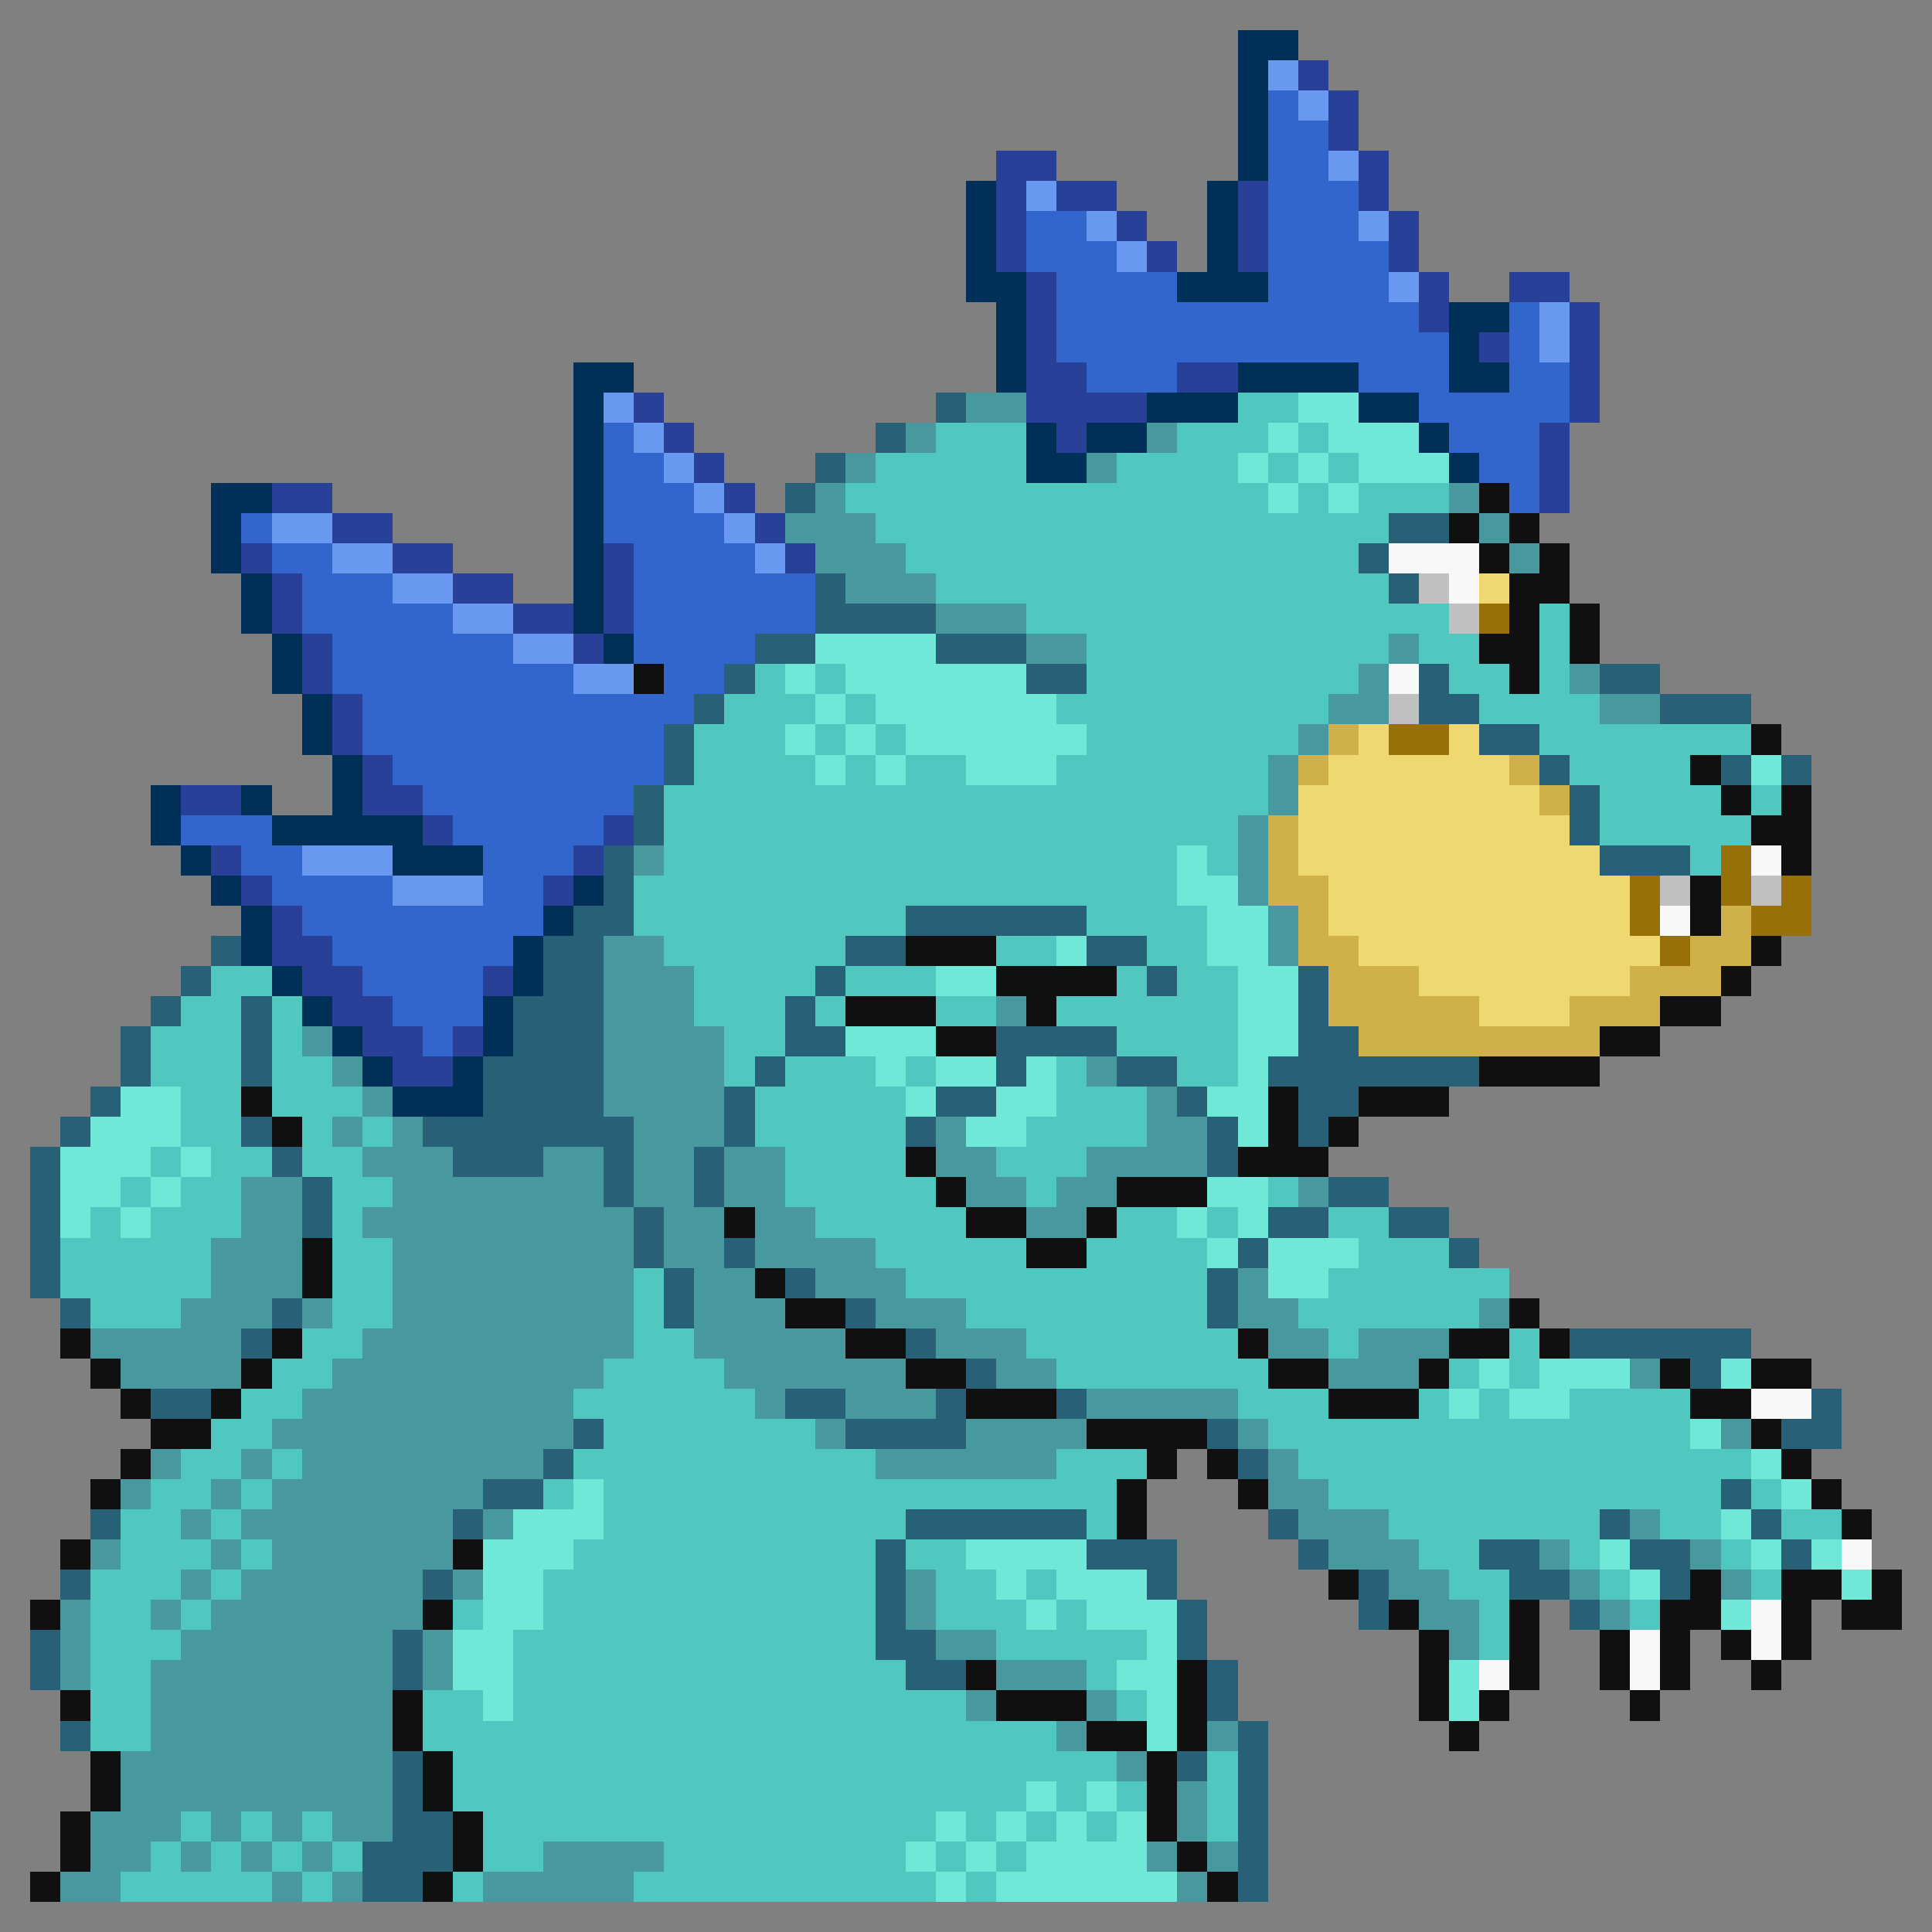 <svg xmlns="http://www.w3.org/2000/svg" viewBox="0 -0.5 64 64" shape-rendering="crispEdges">
<rect x="0" y="-0.5" width="64" height="64" fill="#808080" stroke="none"/>
<path stroke="#003058" d="M41 1h2M41 2h1M41 3h1M41 4h1M41 5h1M32 6h1M40 6h1M32 7h1M40 7h1M32 8h1M40 8h1M32 9h2M39 9h3M33 10h1M48 10h2M33 11h1M48 11h1M19 12h2M33 12h1M41 12h4M48 12h2M19 13h1M38 13h3M45 13h2M19 14h1M34 14h1M36 14h2M47 14h1M19 15h1M34 15h2M48 15h1M7 16h2M19 16h1M7 17h1M19 17h1M7 18h1M19 18h1M8 19h1M19 19h1M8 20h1M19 20h1M9 21h1M20 21h1M9 22h1M10 23h1M10 24h1M11 25h1M5 26h1M8 26h1M11 26h1M5 27h1M9 27h5M6 28h1M13 28h3M7 29h1M19 29h1M8 30h1M18 30h1M8 31h1M17 31h1M9 32h1M17 32h1M10 33h1M16 33h1M11 34h1M16 34h1M12 35h1M15 35h1M13 36h3" />
<path stroke="#6898f0" d="M42 2h1M43 3h1M44 5h1M34 6h1M36 7h1M45 7h1M37 8h1M46 9h1M51 10h1M51 11h1M20 13h1M21 14h1M22 15h1M23 16h1M9 17h2M24 17h1M11 18h2M25 18h1M13 19h2M15 20h2M17 21h2M19 22h2M10 28h3M13 29h3" />
<path stroke="#284098" d="M43 2h1M44 3h1M44 4h1M33 5h2M45 5h1M33 6h1M35 6h2M41 6h1M45 6h1M33 7h1M37 7h1M41 7h1M46 7h1M33 8h1M38 8h1M41 8h1M46 8h1M34 9h1M47 9h1M50 9h2M34 10h1M47 10h1M52 10h1M34 11h1M49 11h1M52 11h1M34 12h2M39 12h2M52 12h1M21 13h1M34 13h4M52 13h1M22 14h1M35 14h1M51 14h1M23 15h1M51 15h1M9 16h2M24 16h1M51 16h1M11 17h2M25 17h1M8 18h1M13 18h2M20 18h1M26 18h1M9 19h1M15 19h2M20 19h1M9 20h1M17 20h2M20 20h1M10 21h1M19 21h1M10 22h1M11 23h1M11 24h1M12 25h1M6 26h2M12 26h2M14 27h1M20 27h1M7 28h1M19 28h1M8 29h1M18 29h1M9 30h1M9 31h2M10 32h2M16 32h1M11 33h2M12 34h2M15 34h1M13 35h2" />
<path stroke="#3366cc" d="M42 3h1M42 4h2M42 5h2M42 6h3M34 7h2M42 7h3M34 8h3M42 8h4M35 9h4M42 9h4M35 10h12M50 10h1M35 11h13M50 11h1M36 12h3M45 12h3M50 12h2M47 13h5M20 14h1M48 14h3M20 15h2M49 15h2M20 16h3M50 16h1M8 17h1M20 17h4M9 18h2M21 18h4M10 19h3M21 19h6M10 20h5M21 20h6M11 21h6M21 21h4M11 22h8M22 22h2M12 23h11M12 24h10M13 25h9M14 26h7M6 27h3M15 27h5M8 28h2M16 28h3M9 29h4M16 29h2M10 30h8M11 31h6M12 32h4M13 33h3M14 34h1" />
<path stroke="#286078" d="M31 13h1M29 14h1M27 15h1M26 16h1M46 17h2M45 18h1M27 19h1M46 19h1M27 20h4M25 21h2M31 21h3M24 22h1M34 22h2M47 22h1M53 22h2M23 23h1M47 23h2M55 23h3M22 24h1M49 24h2M22 25h1M51 25h1M57 25h1M59 25h1M21 26h1M52 26h1M21 27h1M52 27h1M20 28h1M53 28h3M20 29h1M19 30h2M30 30h6M7 31h1M18 31h2M28 31h2M36 31h2M6 32h1M18 32h2M27 32h1M38 32h1M43 32h1M5 33h1M8 33h1M17 33h3M26 33h1M43 33h1M4 34h1M8 34h1M17 34h3M26 34h2M33 34h4M43 34h2M4 35h1M8 35h1M16 35h4M25 35h1M33 35h1M37 35h2M42 35h7M3 36h1M16 36h4M24 36h1M31 36h2M39 36h1M43 36h2M2 37h1M8 37h1M14 37h7M24 37h1M30 37h1M40 37h1M43 37h1M1 38h1M9 38h1M15 38h3M20 38h1M23 38h1M40 38h1M1 39h1M10 39h1M20 39h1M23 39h1M44 39h2M1 40h1M10 40h1M21 40h1M42 40h2M46 40h2M1 41h1M21 41h1M24 41h1M41 41h1M48 41h1M1 42h1M22 42h1M26 42h1M40 42h1M2 43h1M9 43h1M22 43h1M28 43h1M40 43h1M8 44h1M30 44h1M52 44h6M32 45h1M56 45h1M5 46h2M26 46h2M31 46h1M35 46h1M60 46h1M19 47h1M28 47h4M40 47h1M59 47h2M18 48h1M41 48h1M16 49h2M57 49h1M3 50h1M15 50h1M30 50h6M42 50h1M53 50h1M58 50h1M29 51h1M36 51h3M43 51h1M49 51h2M54 51h2M59 51h1M2 52h1M14 52h1M29 52h1M38 52h1M45 52h1M50 52h2M55 52h1M29 53h1M39 53h1M45 53h1M52 53h1M1 54h1M13 54h1M29 54h2M39 54h1M1 55h1M13 55h1M30 55h2M40 55h1M40 56h1M2 57h1M41 57h1M13 58h1M39 58h1M41 58h1M13 59h1M41 59h1M13 60h2M41 60h1M12 61h3M41 61h1M12 62h2M41 62h1" />
<path stroke="#4898a0" d="M32 13h2M30 14h1M38 14h1M28 15h1M36 15h1M27 16h1M48 16h1M26 17h3M49 17h1M27 18h3M50 18h1M28 19h3M31 20h3M34 21h2M46 21h1M45 22h1M52 22h1M44 23h2M53 23h2M43 24h1M42 25h1M42 26h1M41 27h1M21 28h1M41 28h1M41 29h1M42 30h1M20 31h2M42 31h1M20 32h3M20 33h3M33 33h1M10 34h1M20 34h4M11 35h1M20 35h4M36 35h1M12 36h1M20 36h4M38 36h1M11 37h1M13 37h1M21 37h3M31 37h1M38 37h2M12 38h3M18 38h2M21 38h2M24 38h2M31 38h2M36 38h4M8 39h2M13 39h7M21 39h2M24 39h2M32 39h2M35 39h2M43 39h1M8 40h2M12 40h9M22 40h2M25 40h2M34 40h2M7 41h3M13 41h8M22 41h2M25 41h4M7 42h3M13 42h8M23 42h2M27 42h3M41 42h1M6 43h3M10 43h1M13 43h8M23 43h3M29 43h3M41 43h2M49 43h1M3 44h5M12 44h9M23 44h5M31 44h3M42 44h2M45 44h3M4 45h4M11 45h9M24 45h6M33 45h2M44 45h3M54 45h1M10 46h9M25 46h1M28 46h3M36 46h5M9 47h10M27 47h1M32 47h4M41 47h1M57 47h1M5 48h1M8 48h1M10 48h8M29 48h6M42 48h1M4 49h1M7 49h1M9 49h7M42 49h2M6 50h1M8 50h7M16 50h1M43 50h3M54 50h1M3 51h1M7 51h1M9 51h6M44 51h3M51 51h1M56 51h1M6 52h1M8 52h6M15 52h1M30 52h1M46 52h2M52 52h1M57 52h1M2 53h1M5 53h1M7 53h7M30 53h1M47 53h2M53 53h1M2 54h1M6 54h7M14 54h1M31 54h2M48 54h1M2 55h1M5 55h8M14 55h1M33 55h3M5 56h8M32 56h1M36 56h1M5 57h8M35 57h1M40 57h1M4 58h9M37 58h1M4 59h9M39 59h1M3 60h3M7 60h1M9 60h1M11 60h2M39 60h1M3 61h2M6 61h1M8 61h1M10 61h1M18 61h4M38 61h1M40 61h1M2 62h2M9 62h1M11 62h1M16 62h5M39 62h1" />
<path stroke="#50c8c0" d="M41 13h2M31 14h3M39 14h3M43 14h1M29 15h5M37 15h4M42 15h1M44 15h1M28 16h14M43 16h1M45 16h3M29 17h17M30 18h15M31 19h15M34 20h14M51 20h1M36 21h10M47 21h2M51 21h1M25 22h1M27 22h1M36 22h9M48 22h2M51 22h1M24 23h3M28 23h1M35 23h9M49 23h4M23 24h3M27 24h1M29 24h1M36 24h7M51 24h7M23 25h4M28 25h1M30 25h2M35 25h7M52 25h4M22 26h20M53 26h4M58 26h1M22 27h19M53 27h5M22 28h17M40 28h1M56 28h1M21 29h18M21 30h9M36 30h4M22 31h6M33 31h2M38 31h2M7 32h2M23 32h4M28 32h3M37 32h1M39 32h2M6 33h2M9 33h1M23 33h3M27 33h1M31 33h2M35 33h6M5 34h3M9 34h1M24 34h2M37 34h4M5 35h3M9 35h2M24 35h1M26 35h3M30 35h1M35 35h1M39 35h2M6 36h2M9 36h3M25 36h5M35 36h3M6 37h2M10 37h1M12 37h1M25 37h5M34 37h4M5 38h1M7 38h2M10 38h2M26 38h4M33 38h3M4 39h1M6 39h2M11 39h2M26 39h5M34 39h1M42 39h1M3 40h1M5 40h3M11 40h1M27 40h5M37 40h2M40 40h1M44 40h2M2 41h5M11 41h2M29 41h5M36 41h4M45 41h3M2 42h5M11 42h2M21 42h1M30 42h10M44 42h6M3 43h3M11 43h2M21 43h1M32 43h8M43 43h6M10 44h2M21 44h2M34 44h7M44 44h1M50 44h1M9 45h2M20 45h4M35 45h7M48 45h1M50 45h1M8 46h2M19 46h6M41 46h3M47 46h1M49 46h1M52 46h4M7 47h2M20 47h7M42 47h14M6 48h2M9 48h1M19 48h10M35 48h3M43 48h15M5 49h2M8 49h1M18 49h1M20 49h17M44 49h13M58 49h1M4 50h2M7 50h1M20 50h10M36 50h1M46 50h7M55 50h2M59 50h2M4 51h3M8 51h1M19 51h10M30 51h2M47 51h2M52 51h1M57 51h1M3 52h3M7 52h1M18 52h11M31 52h2M34 52h1M48 52h2M53 52h1M58 52h1M3 53h2M6 53h1M15 53h1M18 53h11M31 53h3M35 53h1M49 53h1M54 53h1M3 54h3M17 54h12M33 54h5M49 54h1M3 55h2M17 55h13M36 55h1M3 56h2M14 56h2M17 56h15M37 56h1M3 57h2M14 57h21M15 58h22M40 58h1M15 59h19M35 59h1M37 59h1M40 59h1M6 60h1M8 60h1M10 60h1M16 60h15M32 60h1M34 60h1M36 60h1M40 60h1M5 61h1M7 61h1M9 61h1M11 61h1M16 61h2M22 61h8M31 61h1M33 61h1M4 62h5M10 62h1M15 62h1M21 62h10M32 62h1" />
<path stroke="#70e8d8" d="M43 13h2M42 14h1M44 14h3M41 15h1M43 15h1M45 15h3M42 16h1M44 16h1M27 21h4M26 22h1M28 22h6M27 23h1M29 23h6M26 24h1M28 24h1M30 24h6M27 25h1M29 25h1M32 25h3M58 25h1M39 28h1M39 29h2M40 30h2M35 31h1M40 31h2M31 32h2M41 32h2M41 33h2M28 34h3M41 34h2M29 35h1M31 35h2M34 35h1M41 35h1M4 36h2M30 36h1M33 36h2M40 36h2M3 37h3M32 37h2M41 37h1M2 38h3M6 38h1M2 39h2M5 39h1M40 39h2M2 40h1M4 40h1M39 40h1M41 40h1M40 41h1M42 41h3M42 42h2M49 45h1M51 45h3M57 45h1M48 46h1M50 46h2M56 47h1M58 48h1M19 49h1M59 49h1M17 50h3M57 50h1M16 51h3M32 51h4M53 51h1M58 51h1M60 51h1M16 52h2M33 52h1M35 52h3M54 52h1M61 52h1M16 53h2M34 53h1M36 53h3M57 53h1M15 54h2M38 54h1M15 55h2M37 55h2M48 55h1M16 56h1M38 56h1M48 56h1M38 57h1M34 59h1M36 59h1M31 60h1M33 60h1M35 60h1M37 60h1M30 61h1M32 61h1M34 61h4M31 62h1M33 62h6" />
<path stroke="#101010" d="M49 16h1M48 17h1M50 17h1M49 18h1M51 18h1M50 19h2M50 20h1M52 20h1M49 21h2M52 21h1M21 22h1M50 22h1M58 24h1M56 25h1M57 26h1M59 26h1M58 27h2M59 28h1M56 29h1M56 30h1M30 31h3M58 31h1M33 32h4M57 32h1M28 33h3M34 33h1M55 33h2M31 34h2M53 34h2M49 35h4M8 36h1M42 36h1M45 36h3M9 37h1M42 37h1M44 37h1M30 38h1M41 38h3M31 39h1M37 39h3M24 40h1M32 40h2M36 40h1M10 41h1M34 41h2M10 42h1M25 42h1M26 43h2M50 43h1M2 44h1M9 44h1M28 44h2M41 44h1M48 44h2M51 44h1M3 45h1M8 45h1M30 45h2M42 45h2M47 45h1M55 45h1M58 45h2M4 46h1M7 46h1M32 46h3M44 46h3M56 46h2M5 47h2M36 47h4M58 47h1M4 48h1M38 48h1M40 48h1M59 48h1M3 49h1M37 49h1M41 49h1M60 49h1M37 50h1M61 50h1M2 51h1M15 51h1M44 52h1M56 52h1M59 52h2M62 52h1M1 53h1M14 53h1M46 53h1M50 53h1M55 53h2M59 53h1M61 53h2M47 54h1M50 54h1M53 54h1M55 54h1M57 54h1M59 54h1M32 55h1M39 55h1M47 55h1M50 55h1M53 55h1M55 55h1M58 55h1M2 56h1M13 56h1M33 56h3M39 56h1M47 56h1M49 56h1M54 56h1M13 57h1M36 57h2M39 57h1M48 57h1M3 58h1M14 58h1M38 58h1M3 59h1M14 59h1M38 59h1M2 60h1M15 60h1M38 60h1M2 61h1M15 61h1M39 61h1M1 62h1M14 62h1M40 62h1" />
<path stroke="#f8f8f8" d="M46 18h3M48 19h1M46 22h1M58 28h1M55 30h1M58 46h2M61 51h1M58 53h1M54 54h1M58 54h1M49 55h1M54 55h1" />
<path stroke="#c0c0c0" d="M47 19h1M48 20h1M46 23h1M55 29h1M58 29h1" />
<path stroke="#f0d870" d="M49 19h1M45 24h1M48 24h1M44 25h6M43 26h8M43 27h9M43 28h10M44 29h10M44 30h10M45 31h10M47 32h7M49 33h3" />
<path stroke="#987008" d="M49 20h1M46 24h2M57 28h1M54 29h1M57 29h1M59 29h1M54 30h1M58 30h2M55 31h1" />
<path stroke="#d0b048" d="M44 24h1M43 25h1M50 25h1M51 26h1M42 27h1M42 28h1M42 29h2M43 30h1M57 30h1M43 31h2M56 31h2M44 32h3M54 32h3M44 33h5M52 33h3M45 34h8" />
</svg>